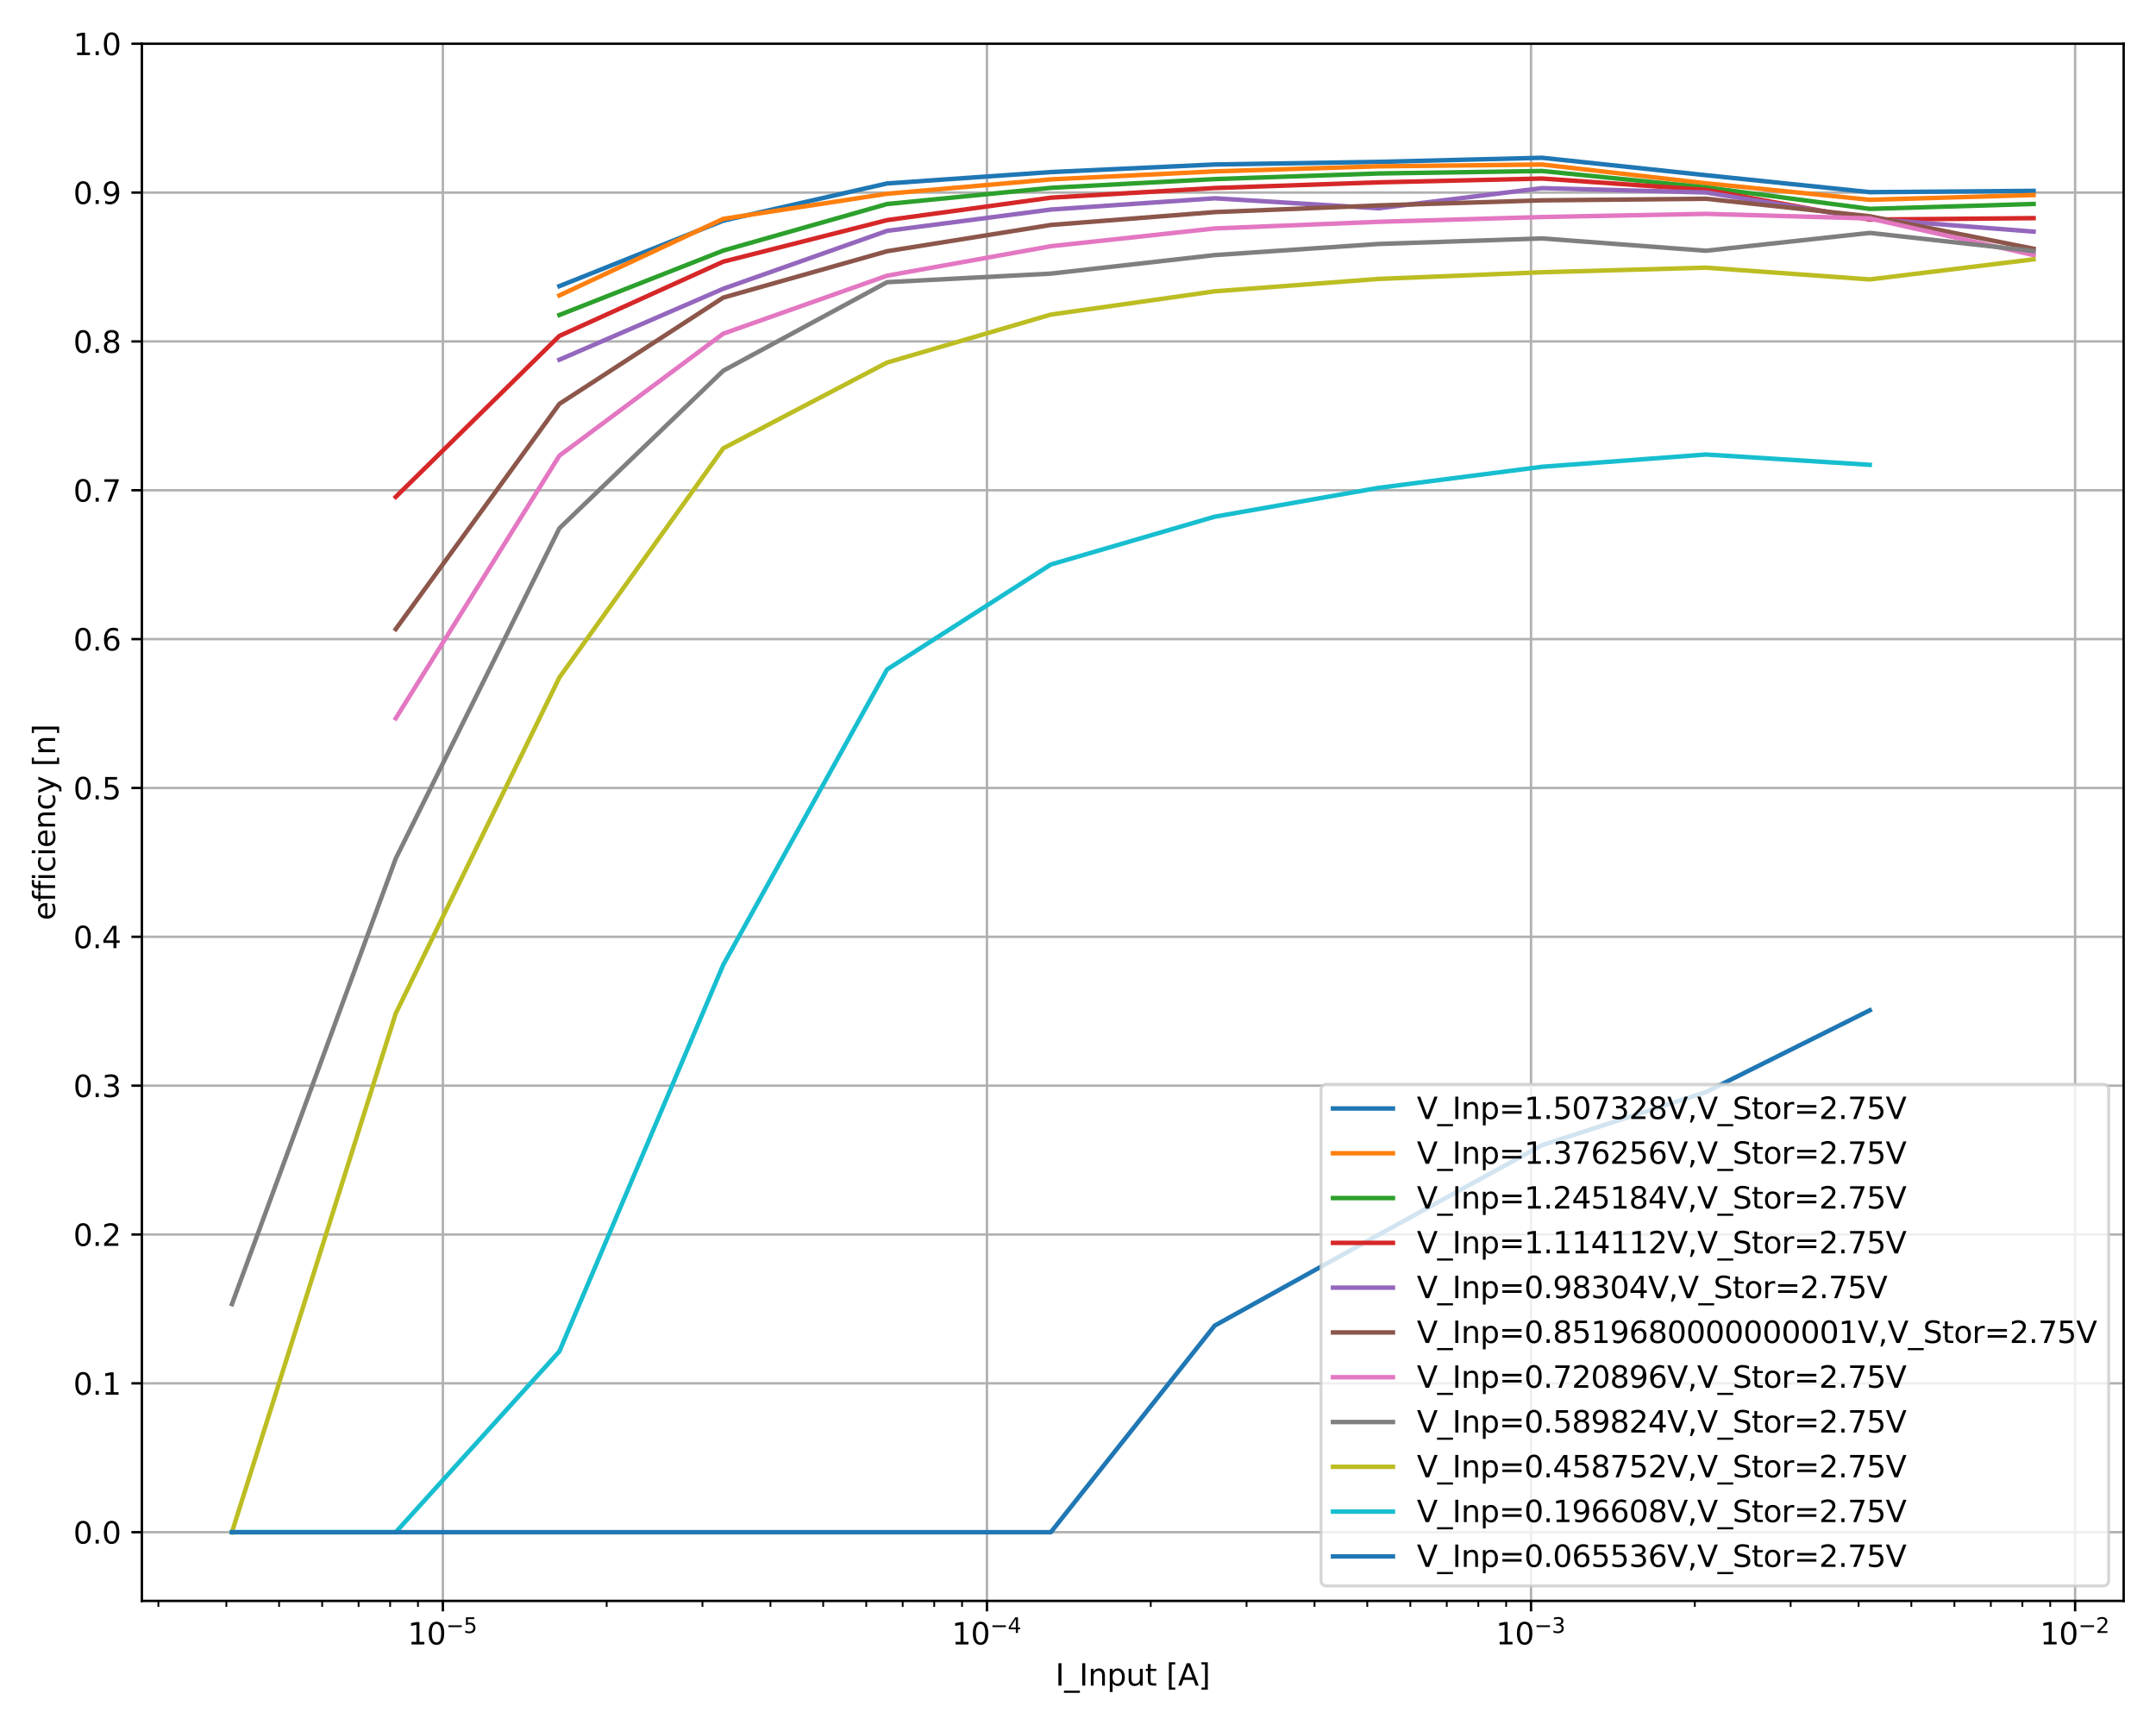 <?xml version="1.0" encoding="utf-8" standalone="no"?>
<!DOCTYPE svg PUBLIC "-//W3C//DTD SVG 1.1//EN"
  "http://www.w3.org/Graphics/SVG/1.1/DTD/svg11.dtd">
<svg xmlns:xlink="http://www.w3.org/1999/xlink" width="720pt" height="576pt" viewBox="0 0 720 576" xmlns="http://www.w3.org/2000/svg" version="1.1">
 <defs>
  <style type="text/css">*{stroke-linejoin: round; stroke-linecap: butt}</style>
 </defs>
 <g id="figure_1">
  <g id="patch_1">
   <path d="M 0 576
L 720 576
L 720 0
L 0 0
z
" style="fill: #ffffff"/>
  </g>
  <g id="axes_1">
   <g id="patch_2">
    <path d="M 47.381 534.566
L 709.2 534.566
L 709.2 14.599
L 47.381 14.599
z
" style="fill: #ffffff"/>
   </g>
   <g id="matplotlib.axis_1">
    <g id="xtick_1">
     <g id="line2d_1">
      <path d="M 147.898 534.566
L 147.898 14.599
" clip-path="url(#p28297b8f36)" style="fill: none; stroke: #b0b0b0; stroke-width: 0.8; stroke-linecap: square"/>
     </g>
     <g id="line2d_2">
      <defs>
       <path id="md7789e376e" d="M 0 0
L 0 3.5
" style="stroke: #000000; stroke-width: 0.8"/>
      </defs>
      <g>
       <use xlink:href="#md7789e376e" x="147.898" y="534.566" style="stroke: #000000; stroke-width: 0.8"/>
      </g>
     </g>
     <g id="text_1">
      <!-- $\mathdefault{10^{-5}}$ -->
      <g transform="translate(136.148 549.164) scale(0.1 -0.1)">
       <defs>
        <path id="DejaVuSans-31" d="M 794 531
L 1825 531
L 1825 4091
L 703 3866
L 703 4441
L 1819 4666
L 2450 4666
L 2450 531
L 3481 531
L 3481 0
L 794 0
L 794 531
z
" transform="scale(0.016)"/>
        <path id="DejaVuSans-30" d="M 2034 4250
Q 1547 4250 1301 3770
Q 1056 3291 1056 2328
Q 1056 1369 1301 889
Q 1547 409 2034 409
Q 2525 409 2770 889
Q 3016 1369 3016 2328
Q 3016 3291 2770 3770
Q 2525 4250 2034 4250
z
M 2034 4750
Q 2819 4750 3233 4129
Q 3647 3509 3647 2328
Q 3647 1150 3233 529
Q 2819 -91 2034 -91
Q 1250 -91 836 529
Q 422 1150 422 2328
Q 422 3509 836 4129
Q 1250 4750 2034 4750
z
" transform="scale(0.016)"/>
        <path id="DejaVuSans-2212" d="M 678 2272
L 4684 2272
L 4684 1741
L 678 1741
L 678 2272
z
" transform="scale(0.016)"/>
        <path id="DejaVuSans-35" d="M 691 4666
L 3169 4666
L 3169 4134
L 1269 4134
L 1269 2991
Q 1406 3038 1543 3061
Q 1681 3084 1819 3084
Q 2600 3084 3056 2656
Q 3513 2228 3513 1497
Q 3513 744 3044 326
Q 2575 -91 1722 -91
Q 1428 -91 1123 -41
Q 819 9 494 109
L 494 744
Q 775 591 1075 516
Q 1375 441 1709 441
Q 2250 441 2565 725
Q 2881 1009 2881 1497
Q 2881 1984 2565 2268
Q 2250 2553 1709 2553
Q 1456 2553 1204 2497
Q 953 2441 691 2322
L 691 4666
z
" transform="scale(0.016)"/>
       </defs>
       <use xlink:href="#DejaVuSans-31" transform="translate(0 0.684)"/>
       <use xlink:href="#DejaVuSans-30" transform="translate(63.623 0.684)"/>
       <use xlink:href="#DejaVuSans-2212" transform="translate(128.203 38.966) scale(0.7)"/>
       <use xlink:href="#DejaVuSans-35" transform="translate(186.855 38.966) scale(0.7)"/>
      </g>
     </g>
    </g>
    <g id="xtick_2">
     <g id="line2d_3">
      <path d="M 329.595 534.566
L 329.595 14.599
" clip-path="url(#p28297b8f36)" style="fill: none; stroke: #b0b0b0; stroke-width: 0.8; stroke-linecap: square"/>
     </g>
     <g id="line2d_4">
      <g>
       <use xlink:href="#md7789e376e" x="329.595" y="534.566" style="stroke: #000000; stroke-width: 0.8"/>
      </g>
     </g>
     <g id="text_2">
      <!-- $\mathdefault{10^{-4}}$ -->
      <g transform="translate(317.845 549.164) scale(0.1 -0.1)">
       <defs>
        <path id="DejaVuSans-34" d="M 2419 4116
L 825 1625
L 2419 1625
L 2419 4116
z
M 2253 4666
L 3047 4666
L 3047 1625
L 3713 1625
L 3713 1100
L 3047 1100
L 3047 0
L 2419 0
L 2419 1100
L 313 1100
L 313 1709
L 2253 4666
z
" transform="scale(0.016)"/>
       </defs>
       <use xlink:href="#DejaVuSans-31" transform="translate(0 0.684)"/>
       <use xlink:href="#DejaVuSans-30" transform="translate(63.623 0.684)"/>
       <use xlink:href="#DejaVuSans-2212" transform="translate(128.203 38.966) scale(0.7)"/>
       <use xlink:href="#DejaVuSans-34" transform="translate(186.855 38.966) scale(0.7)"/>
      </g>
     </g>
    </g>
    <g id="xtick_3">
     <g id="line2d_5">
      <path d="M 511.292 534.566
L 511.292 14.599
" clip-path="url(#p28297b8f36)" style="fill: none; stroke: #b0b0b0; stroke-width: 0.8; stroke-linecap: square"/>
     </g>
     <g id="line2d_6">
      <g>
       <use xlink:href="#md7789e376e" x="511.292" y="534.566" style="stroke: #000000; stroke-width: 0.8"/>
      </g>
     </g>
     <g id="text_3">
      <!-- $\mathdefault{10^{-3}}$ -->
      <g transform="translate(499.542 549.164) scale(0.1 -0.1)">
       <defs>
        <path id="DejaVuSans-33" d="M 2597 2516
Q 3050 2419 3304 2112
Q 3559 1806 3559 1356
Q 3559 666 3084 287
Q 2609 -91 1734 -91
Q 1441 -91 1130 -33
Q 819 25 488 141
L 488 750
Q 750 597 1062 519
Q 1375 441 1716 441
Q 2309 441 2620 675
Q 2931 909 2931 1356
Q 2931 1769 2642 2001
Q 2353 2234 1838 2234
L 1294 2234
L 1294 2753
L 1863 2753
Q 2328 2753 2575 2939
Q 2822 3125 2822 3475
Q 2822 3834 2567 4026
Q 2313 4219 1838 4219
Q 1578 4219 1281 4162
Q 984 4106 628 3988
L 628 4550
Q 988 4650 1302 4700
Q 1616 4750 1894 4750
Q 2613 4750 3031 4423
Q 3450 4097 3450 3541
Q 3450 3153 3228 2886
Q 3006 2619 2597 2516
z
" transform="scale(0.016)"/>
       </defs>
       <use xlink:href="#DejaVuSans-31" transform="translate(0 0.766)"/>
       <use xlink:href="#DejaVuSans-30" transform="translate(63.623 0.766)"/>
       <use xlink:href="#DejaVuSans-2212" transform="translate(128.203 39.047) scale(0.7)"/>
       <use xlink:href="#DejaVuSans-33" transform="translate(186.855 39.047) scale(0.7)"/>
      </g>
     </g>
    </g>
    <g id="xtick_4">
     <g id="line2d_7">
      <path d="M 692.989 534.566
L 692.989 14.599
" clip-path="url(#p28297b8f36)" style="fill: none; stroke: #b0b0b0; stroke-width: 0.8; stroke-linecap: square"/>
     </g>
     <g id="line2d_8">
      <g>
       <use xlink:href="#md7789e376e" x="692.989" y="534.566" style="stroke: #000000; stroke-width: 0.8"/>
      </g>
     </g>
     <g id="text_4">
      <!-- $\mathdefault{10^{-2}}$ -->
      <g transform="translate(681.239 549.164) scale(0.1 -0.1)">
       <defs>
        <path id="DejaVuSans-32" d="M 1228 531
L 3431 531
L 3431 0
L 469 0
L 469 531
Q 828 903 1448 1529
Q 2069 2156 2228 2338
Q 2531 2678 2651 2914
Q 2772 3150 2772 3378
Q 2772 3750 2511 3984
Q 2250 4219 1831 4219
Q 1534 4219 1204 4116
Q 875 4013 500 3803
L 500 4441
Q 881 4594 1212 4672
Q 1544 4750 1819 4750
Q 2544 4750 2975 4387
Q 3406 4025 3406 3419
Q 3406 3131 3298 2873
Q 3191 2616 2906 2266
Q 2828 2175 2409 1742
Q 1991 1309 1228 531
z
" transform="scale(0.016)"/>
       </defs>
       <use xlink:href="#DejaVuSans-31" transform="translate(0 0.766)"/>
       <use xlink:href="#DejaVuSans-30" transform="translate(63.623 0.766)"/>
       <use xlink:href="#DejaVuSans-2212" transform="translate(128.203 39.047) scale(0.7)"/>
       <use xlink:href="#DejaVuSans-32" transform="translate(186.855 39.047) scale(0.7)"/>
      </g>
     </g>
    </g>
    <g id="xtick_5">
     <g id="line2d_9">
      <defs>
       <path id="m61c36b2748" d="M 0 0
L 0 2
" style="stroke: #000000; stroke-width: 0.6"/>
      </defs>
      <g>
       <use xlink:href="#m61c36b2748" x="52.893" y="534.566" style="stroke: #000000; stroke-width: 0.6"/>
      </g>
     </g>
    </g>
    <g id="xtick_6">
     <g id="line2d_10">
      <g>
       <use xlink:href="#m61c36b2748" x="75.594" y="534.566" style="stroke: #000000; stroke-width: 0.6"/>
      </g>
     </g>
    </g>
    <g id="xtick_7">
     <g id="line2d_11">
      <g>
       <use xlink:href="#m61c36b2748" x="93.202" y="534.566" style="stroke: #000000; stroke-width: 0.6"/>
      </g>
     </g>
    </g>
    <g id="xtick_8">
     <g id="line2d_12">
      <g>
       <use xlink:href="#m61c36b2748" x="107.589" y="534.566" style="stroke: #000000; stroke-width: 0.6"/>
      </g>
     </g>
    </g>
    <g id="xtick_9">
     <g id="line2d_13">
      <g>
       <use xlink:href="#m61c36b2748" x="119.753" y="534.566" style="stroke: #000000; stroke-width: 0.6"/>
      </g>
     </g>
    </g>
    <g id="xtick_10">
     <g id="line2d_14">
      <g>
       <use xlink:href="#m61c36b2748" x="130.29" y="534.566" style="stroke: #000000; stroke-width: 0.6"/>
      </g>
     </g>
    </g>
    <g id="xtick_11">
     <g id="line2d_15">
      <g>
       <use xlink:href="#m61c36b2748" x="139.584" y="534.566" style="stroke: #000000; stroke-width: 0.6"/>
      </g>
     </g>
    </g>
    <g id="xtick_12">
     <g id="line2d_16">
      <g>
       <use xlink:href="#m61c36b2748" x="202.595" y="534.566" style="stroke: #000000; stroke-width: 0.6"/>
      </g>
     </g>
    </g>
    <g id="xtick_13">
     <g id="line2d_17">
      <g>
       <use xlink:href="#m61c36b2748" x="234.59" y="534.566" style="stroke: #000000; stroke-width: 0.6"/>
      </g>
     </g>
    </g>
    <g id="xtick_14">
     <g id="line2d_18">
      <g>
       <use xlink:href="#m61c36b2748" x="257.291" y="534.566" style="stroke: #000000; stroke-width: 0.6"/>
      </g>
     </g>
    </g>
    <g id="xtick_15">
     <g id="line2d_19">
      <g>
       <use xlink:href="#m61c36b2748" x="274.899" y="534.566" style="stroke: #000000; stroke-width: 0.6"/>
      </g>
     </g>
    </g>
    <g id="xtick_16">
     <g id="line2d_20">
      <g>
       <use xlink:href="#m61c36b2748" x="289.286" y="534.566" style="stroke: #000000; stroke-width: 0.6"/>
      </g>
     </g>
    </g>
    <g id="xtick_17">
     <g id="line2d_21">
      <g>
       <use xlink:href="#m61c36b2748" x="301.45" y="534.566" style="stroke: #000000; stroke-width: 0.6"/>
      </g>
     </g>
    </g>
    <g id="xtick_18">
     <g id="line2d_22">
      <g>
       <use xlink:href="#m61c36b2748" x="311.987" y="534.566" style="stroke: #000000; stroke-width: 0.6"/>
      </g>
     </g>
    </g>
    <g id="xtick_19">
     <g id="line2d_23">
      <g>
       <use xlink:href="#m61c36b2748" x="321.281" y="534.566" style="stroke: #000000; stroke-width: 0.6"/>
      </g>
     </g>
    </g>
    <g id="xtick_20">
     <g id="line2d_24">
      <g>
       <use xlink:href="#m61c36b2748" x="384.292" y="534.566" style="stroke: #000000; stroke-width: 0.6"/>
      </g>
     </g>
    </g>
    <g id="xtick_21">
     <g id="line2d_25">
      <g>
       <use xlink:href="#m61c36b2748" x="416.287" y="534.566" style="stroke: #000000; stroke-width: 0.6"/>
      </g>
     </g>
    </g>
    <g id="xtick_22">
     <g id="line2d_26">
      <g>
       <use xlink:href="#m61c36b2748" x="438.988" y="534.566" style="stroke: #000000; stroke-width: 0.6"/>
      </g>
     </g>
    </g>
    <g id="xtick_23">
     <g id="line2d_27">
      <g>
       <use xlink:href="#m61c36b2748" x="456.596" y="534.566" style="stroke: #000000; stroke-width: 0.6"/>
      </g>
     </g>
    </g>
    <g id="xtick_24">
     <g id="line2d_28">
      <g>
       <use xlink:href="#m61c36b2748" x="470.983" y="534.566" style="stroke: #000000; stroke-width: 0.6"/>
      </g>
     </g>
    </g>
    <g id="xtick_25">
     <g id="line2d_29">
      <g>
       <use xlink:href="#m61c36b2748" x="483.147" y="534.566" style="stroke: #000000; stroke-width: 0.6"/>
      </g>
     </g>
    </g>
    <g id="xtick_26">
     <g id="line2d_30">
      <g>
       <use xlink:href="#m61c36b2748" x="493.684" y="534.566" style="stroke: #000000; stroke-width: 0.6"/>
      </g>
     </g>
    </g>
    <g id="xtick_27">
     <g id="line2d_31">
      <g>
       <use xlink:href="#m61c36b2748" x="502.978" y="534.566" style="stroke: #000000; stroke-width: 0.6"/>
      </g>
     </g>
    </g>
    <g id="xtick_28">
     <g id="line2d_32">
      <g>
       <use xlink:href="#m61c36b2748" x="565.989" y="534.566" style="stroke: #000000; stroke-width: 0.6"/>
      </g>
     </g>
    </g>
    <g id="xtick_29">
     <g id="line2d_33">
      <g>
       <use xlink:href="#m61c36b2748" x="597.984" y="534.566" style="stroke: #000000; stroke-width: 0.6"/>
      </g>
     </g>
    </g>
    <g id="xtick_30">
     <g id="line2d_34">
      <g>
       <use xlink:href="#m61c36b2748" x="620.685" y="534.566" style="stroke: #000000; stroke-width: 0.6"/>
      </g>
     </g>
    </g>
    <g id="xtick_31">
     <g id="line2d_35">
      <g>
       <use xlink:href="#m61c36b2748" x="638.293" y="534.566" style="stroke: #000000; stroke-width: 0.6"/>
      </g>
     </g>
    </g>
    <g id="xtick_32">
     <g id="line2d_36">
      <g>
       <use xlink:href="#m61c36b2748" x="652.68" y="534.566" style="stroke: #000000; stroke-width: 0.6"/>
      </g>
     </g>
    </g>
    <g id="xtick_33">
     <g id="line2d_37">
      <g>
       <use xlink:href="#m61c36b2748" x="664.844" y="534.566" style="stroke: #000000; stroke-width: 0.6"/>
      </g>
     </g>
    </g>
    <g id="xtick_34">
     <g id="line2d_38">
      <g>
       <use xlink:href="#m61c36b2748" x="675.381" y="534.566" style="stroke: #000000; stroke-width: 0.6"/>
      </g>
     </g>
    </g>
    <g id="xtick_35">
     <g id="line2d_39">
      <g>
       <use xlink:href="#m61c36b2748" x="684.675" y="534.566" style="stroke: #000000; stroke-width: 0.6"/>
      </g>
     </g>
    </g>
    <g id="text_5">
     <!-- I_Input [A] -->
     <g transform="translate(352.458 562.842) scale(0.1 -0.1)">
      <defs>
       <path id="DejaVuSans-49" d="M 628 4666
L 1259 4666
L 1259 0
L 628 0
L 628 4666
z
" transform="scale(0.016)"/>
       <path id="DejaVuSans-5f" d="M 3263 -1063
L 3263 -1509
L -63 -1509
L -63 -1063
L 3263 -1063
z
" transform="scale(0.016)"/>
       <path id="DejaVuSans-6e" d="M 3513 2113
L 3513 0
L 2938 0
L 2938 2094
Q 2938 2591 2744 2837
Q 2550 3084 2163 3084
Q 1697 3084 1428 2787
Q 1159 2491 1159 1978
L 1159 0
L 581 0
L 581 3500
L 1159 3500
L 1159 2956
Q 1366 3272 1645 3428
Q 1925 3584 2291 3584
Q 2894 3584 3203 3211
Q 3513 2838 3513 2113
z
" transform="scale(0.016)"/>
       <path id="DejaVuSans-70" d="M 1159 525
L 1159 -1331
L 581 -1331
L 581 3500
L 1159 3500
L 1159 2969
Q 1341 3281 1617 3432
Q 1894 3584 2278 3584
Q 2916 3584 3314 3078
Q 3713 2572 3713 1747
Q 3713 922 3314 415
Q 2916 -91 2278 -91
Q 1894 -91 1617 61
Q 1341 213 1159 525
z
M 3116 1747
Q 3116 2381 2855 2742
Q 2594 3103 2138 3103
Q 1681 3103 1420 2742
Q 1159 2381 1159 1747
Q 1159 1113 1420 752
Q 1681 391 2138 391
Q 2594 391 2855 752
Q 3116 1113 3116 1747
z
" transform="scale(0.016)"/>
       <path id="DejaVuSans-75" d="M 544 1381
L 544 3500
L 1119 3500
L 1119 1403
Q 1119 906 1312 657
Q 1506 409 1894 409
Q 2359 409 2629 706
Q 2900 1003 2900 1516
L 2900 3500
L 3475 3500
L 3475 0
L 2900 0
L 2900 538
Q 2691 219 2414 64
Q 2138 -91 1772 -91
Q 1169 -91 856 284
Q 544 659 544 1381
z
M 1991 3584
L 1991 3584
z
" transform="scale(0.016)"/>
       <path id="DejaVuSans-74" d="M 1172 4494
L 1172 3500
L 2356 3500
L 2356 3053
L 1172 3053
L 1172 1153
Q 1172 725 1289 603
Q 1406 481 1766 481
L 2356 481
L 2356 0
L 1766 0
Q 1100 0 847 248
Q 594 497 594 1153
L 594 3053
L 172 3053
L 172 3500
L 594 3500
L 594 4494
L 1172 4494
z
" transform="scale(0.016)"/>
       <path id="DejaVuSans-20" transform="scale(0.016)"/>
       <path id="DejaVuSans-5b" d="M 550 4863
L 1875 4863
L 1875 4416
L 1125 4416
L 1125 -397
L 1875 -397
L 1875 -844
L 550 -844
L 550 4863
z
" transform="scale(0.016)"/>
       <path id="DejaVuSans-41" d="M 2188 4044
L 1331 1722
L 3047 1722
L 2188 4044
z
M 1831 4666
L 2547 4666
L 4325 0
L 3669 0
L 3244 1197
L 1141 1197
L 716 0
L 50 0
L 1831 4666
z
" transform="scale(0.016)"/>
       <path id="DejaVuSans-5d" d="M 1947 4863
L 1947 -844
L 622 -844
L 622 -397
L 1369 -397
L 1369 4416
L 622 4416
L 622 4863
L 1947 4863
z
" transform="scale(0.016)"/>
      </defs>
      <use xlink:href="#DejaVuSans-49"/>
      <use xlink:href="#DejaVuSans-5f" x="29.492"/>
      <use xlink:href="#DejaVuSans-49" x="79.492"/>
      <use xlink:href="#DejaVuSans-6e" x="108.984"/>
      <use xlink:href="#DejaVuSans-70" x="172.363"/>
      <use xlink:href="#DejaVuSans-75" x="235.84"/>
      <use xlink:href="#DejaVuSans-74" x="299.219"/>
      <use xlink:href="#DejaVuSans-20" x="338.428"/>
      <use xlink:href="#DejaVuSans-5b" x="370.215"/>
      <use xlink:href="#DejaVuSans-41" x="409.229"/>
      <use xlink:href="#DejaVuSans-5d" x="477.637"/>
     </g>
    </g>
   </g>
   <g id="matplotlib.axis_2">
    <g id="ytick_1">
     <g id="line2d_40">
      <path d="M 47.381 511.619
L 709.2 511.619
" clip-path="url(#p28297b8f36)" style="fill: none; stroke: #b0b0b0; stroke-width: 0.8; stroke-linecap: square"/>
     </g>
     <g id="line2d_41">
      <defs>
       <path id="ma704cc676d" d="M 0 0
L -3.5 0
" style="stroke: #000000; stroke-width: 0.8"/>
      </defs>
      <g>
       <use xlink:href="#ma704cc676d" x="47.381" y="511.619" style="stroke: #000000; stroke-width: 0.8"/>
      </g>
     </g>
     <g id="text_6">
      <!-- 0.0 -->
      <g transform="translate(24.478 515.418) scale(0.1 -0.1)">
       <defs>
        <path id="DejaVuSans-2e" d="M 684 794
L 1344 794
L 1344 0
L 684 0
L 684 794
z
" transform="scale(0.016)"/>
       </defs>
       <use xlink:href="#DejaVuSans-30"/>
       <use xlink:href="#DejaVuSans-2e" x="63.623"/>
       <use xlink:href="#DejaVuSans-30" x="95.41"/>
      </g>
     </g>
    </g>
    <g id="ytick_2">
     <g id="line2d_42">
      <path d="M 47.381 461.917
L 709.2 461.917
" clip-path="url(#p28297b8f36)" style="fill: none; stroke: #b0b0b0; stroke-width: 0.8; stroke-linecap: square"/>
     </g>
     <g id="line2d_43">
      <g>
       <use xlink:href="#ma704cc676d" x="47.381" y="461.917" style="stroke: #000000; stroke-width: 0.8"/>
      </g>
     </g>
     <g id="text_7">
      <!-- 0.1 -->
      <g transform="translate(24.478 465.716) scale(0.1 -0.1)">
       <use xlink:href="#DejaVuSans-30"/>
       <use xlink:href="#DejaVuSans-2e" x="63.623"/>
       <use xlink:href="#DejaVuSans-31" x="95.41"/>
      </g>
     </g>
    </g>
    <g id="ytick_3">
     <g id="line2d_44">
      <path d="M 47.381 412.215
L 709.2 412.215
" clip-path="url(#p28297b8f36)" style="fill: none; stroke: #b0b0b0; stroke-width: 0.8; stroke-linecap: square"/>
     </g>
     <g id="line2d_45">
      <g>
       <use xlink:href="#ma704cc676d" x="47.381" y="412.215" style="stroke: #000000; stroke-width: 0.8"/>
      </g>
     </g>
     <g id="text_8">
      <!-- 0.2 -->
      <g transform="translate(24.478 416.014) scale(0.1 -0.1)">
       <use xlink:href="#DejaVuSans-30"/>
       <use xlink:href="#DejaVuSans-2e" x="63.623"/>
       <use xlink:href="#DejaVuSans-32" x="95.41"/>
      </g>
     </g>
    </g>
    <g id="ytick_4">
     <g id="line2d_46">
      <path d="M 47.381 362.513
L 709.2 362.513
" clip-path="url(#p28297b8f36)" style="fill: none; stroke: #b0b0b0; stroke-width: 0.8; stroke-linecap: square"/>
     </g>
     <g id="line2d_47">
      <g>
       <use xlink:href="#ma704cc676d" x="47.381" y="362.513" style="stroke: #000000; stroke-width: 0.8"/>
      </g>
     </g>
     <g id="text_9">
      <!-- 0.3 -->
      <g transform="translate(24.478 366.312) scale(0.1 -0.1)">
       <use xlink:href="#DejaVuSans-30"/>
       <use xlink:href="#DejaVuSans-2e" x="63.623"/>
       <use xlink:href="#DejaVuSans-33" x="95.41"/>
      </g>
     </g>
    </g>
    <g id="ytick_5">
     <g id="line2d_48">
      <path d="M 47.381 312.811
L 709.2 312.811
" clip-path="url(#p28297b8f36)" style="fill: none; stroke: #b0b0b0; stroke-width: 0.8; stroke-linecap: square"/>
     </g>
     <g id="line2d_49">
      <g>
       <use xlink:href="#ma704cc676d" x="47.381" y="312.811" style="stroke: #000000; stroke-width: 0.8"/>
      </g>
     </g>
     <g id="text_10">
      <!-- 0.4 -->
      <g transform="translate(24.478 316.61) scale(0.1 -0.1)">
       <use xlink:href="#DejaVuSans-30"/>
       <use xlink:href="#DejaVuSans-2e" x="63.623"/>
       <use xlink:href="#DejaVuSans-34" x="95.41"/>
      </g>
     </g>
    </g>
    <g id="ytick_6">
     <g id="line2d_50">
      <path d="M 47.381 263.109
L 709.2 263.109
" clip-path="url(#p28297b8f36)" style="fill: none; stroke: #b0b0b0; stroke-width: 0.8; stroke-linecap: square"/>
     </g>
     <g id="line2d_51">
      <g>
       <use xlink:href="#ma704cc676d" x="47.381" y="263.109" style="stroke: #000000; stroke-width: 0.8"/>
      </g>
     </g>
     <g id="text_11">
      <!-- 0.5 -->
      <g transform="translate(24.478 266.908) scale(0.1 -0.1)">
       <use xlink:href="#DejaVuSans-30"/>
       <use xlink:href="#DejaVuSans-2e" x="63.623"/>
       <use xlink:href="#DejaVuSans-35" x="95.41"/>
      </g>
     </g>
    </g>
    <g id="ytick_7">
     <g id="line2d_52">
      <path d="M 47.381 213.407
L 709.2 213.407
" clip-path="url(#p28297b8f36)" style="fill: none; stroke: #b0b0b0; stroke-width: 0.8; stroke-linecap: square"/>
     </g>
     <g id="line2d_53">
      <g>
       <use xlink:href="#ma704cc676d" x="47.381" y="213.407" style="stroke: #000000; stroke-width: 0.8"/>
      </g>
     </g>
     <g id="text_12">
      <!-- 0.6 -->
      <g transform="translate(24.478 217.206) scale(0.1 -0.1)">
       <defs>
        <path id="DejaVuSans-36" d="M 2113 2584
Q 1688 2584 1439 2293
Q 1191 2003 1191 1497
Q 1191 994 1439 701
Q 1688 409 2113 409
Q 2538 409 2786 701
Q 3034 994 3034 1497
Q 3034 2003 2786 2293
Q 2538 2584 2113 2584
z
M 3366 4563
L 3366 3988
Q 3128 4100 2886 4159
Q 2644 4219 2406 4219
Q 1781 4219 1451 3797
Q 1122 3375 1075 2522
Q 1259 2794 1537 2939
Q 1816 3084 2150 3084
Q 2853 3084 3261 2657
Q 3669 2231 3669 1497
Q 3669 778 3244 343
Q 2819 -91 2113 -91
Q 1303 -91 875 529
Q 447 1150 447 2328
Q 447 3434 972 4092
Q 1497 4750 2381 4750
Q 2619 4750 2861 4703
Q 3103 4656 3366 4563
z
" transform="scale(0.016)"/>
       </defs>
       <use xlink:href="#DejaVuSans-30"/>
       <use xlink:href="#DejaVuSans-2e" x="63.623"/>
       <use xlink:href="#DejaVuSans-36" x="95.41"/>
      </g>
     </g>
    </g>
    <g id="ytick_8">
     <g id="line2d_54">
      <path d="M 47.381 163.705
L 709.2 163.705
" clip-path="url(#p28297b8f36)" style="fill: none; stroke: #b0b0b0; stroke-width: 0.8; stroke-linecap: square"/>
     </g>
     <g id="line2d_55">
      <g>
       <use xlink:href="#ma704cc676d" x="47.381" y="163.705" style="stroke: #000000; stroke-width: 0.8"/>
      </g>
     </g>
     <g id="text_13">
      <!-- 0.7 -->
      <g transform="translate(24.478 167.504) scale(0.1 -0.1)">
       <defs>
        <path id="DejaVuSans-37" d="M 525 4666
L 3525 4666
L 3525 4397
L 1831 0
L 1172 0
L 2766 4134
L 525 4134
L 525 4666
z
" transform="scale(0.016)"/>
       </defs>
       <use xlink:href="#DejaVuSans-30"/>
       <use xlink:href="#DejaVuSans-2e" x="63.623"/>
       <use xlink:href="#DejaVuSans-37" x="95.41"/>
      </g>
     </g>
    </g>
    <g id="ytick_9">
     <g id="line2d_56">
      <path d="M 47.381 114.003
L 709.2 114.003
" clip-path="url(#p28297b8f36)" style="fill: none; stroke: #b0b0b0; stroke-width: 0.8; stroke-linecap: square"/>
     </g>
     <g id="line2d_57">
      <g>
       <use xlink:href="#ma704cc676d" x="47.381" y="114.003" style="stroke: #000000; stroke-width: 0.8"/>
      </g>
     </g>
     <g id="text_14">
      <!-- 0.8 -->
      <g transform="translate(24.478 117.802) scale(0.1 -0.1)">
       <defs>
        <path id="DejaVuSans-38" d="M 2034 2216
Q 1584 2216 1326 1975
Q 1069 1734 1069 1313
Q 1069 891 1326 650
Q 1584 409 2034 409
Q 2484 409 2743 651
Q 3003 894 3003 1313
Q 3003 1734 2745 1975
Q 2488 2216 2034 2216
z
M 1403 2484
Q 997 2584 770 2862
Q 544 3141 544 3541
Q 544 4100 942 4425
Q 1341 4750 2034 4750
Q 2731 4750 3128 4425
Q 3525 4100 3525 3541
Q 3525 3141 3298 2862
Q 3072 2584 2669 2484
Q 3125 2378 3379 2068
Q 3634 1759 3634 1313
Q 3634 634 3220 271
Q 2806 -91 2034 -91
Q 1263 -91 848 271
Q 434 634 434 1313
Q 434 1759 690 2068
Q 947 2378 1403 2484
z
M 1172 3481
Q 1172 3119 1398 2916
Q 1625 2713 2034 2713
Q 2441 2713 2670 2916
Q 2900 3119 2900 3481
Q 2900 3844 2670 4047
Q 2441 4250 2034 4250
Q 1625 4250 1398 4047
Q 1172 3844 1172 3481
z
" transform="scale(0.016)"/>
       </defs>
       <use xlink:href="#DejaVuSans-30"/>
       <use xlink:href="#DejaVuSans-2e" x="63.623"/>
       <use xlink:href="#DejaVuSans-38" x="95.41"/>
      </g>
     </g>
    </g>
    <g id="ytick_10">
     <g id="line2d_58">
      <path d="M 47.381 64.301
L 709.2 64.301
" clip-path="url(#p28297b8f36)" style="fill: none; stroke: #b0b0b0; stroke-width: 0.8; stroke-linecap: square"/>
     </g>
     <g id="line2d_59">
      <g>
       <use xlink:href="#ma704cc676d" x="47.381" y="64.301" style="stroke: #000000; stroke-width: 0.8"/>
      </g>
     </g>
     <g id="text_15">
      <!-- 0.9 -->
      <g transform="translate(24.478 68.1) scale(0.1 -0.1)">
       <defs>
        <path id="DejaVuSans-39" d="M 703 97
L 703 672
Q 941 559 1184 500
Q 1428 441 1663 441
Q 2288 441 2617 861
Q 2947 1281 2994 2138
Q 2813 1869 2534 1725
Q 2256 1581 1919 1581
Q 1219 1581 811 2004
Q 403 2428 403 3163
Q 403 3881 828 4315
Q 1253 4750 1959 4750
Q 2769 4750 3195 4129
Q 3622 3509 3622 2328
Q 3622 1225 3098 567
Q 2575 -91 1691 -91
Q 1453 -91 1209 -44
Q 966 3 703 97
z
M 1959 2075
Q 2384 2075 2632 2365
Q 2881 2656 2881 3163
Q 2881 3666 2632 3958
Q 2384 4250 1959 4250
Q 1534 4250 1286 3958
Q 1038 3666 1038 3163
Q 1038 2656 1286 2365
Q 1534 2075 1959 2075
z
" transform="scale(0.016)"/>
       </defs>
       <use xlink:href="#DejaVuSans-30"/>
       <use xlink:href="#DejaVuSans-2e" x="63.623"/>
       <use xlink:href="#DejaVuSans-39" x="95.41"/>
      </g>
     </g>
    </g>
    <g id="ytick_11">
     <g id="line2d_60">
      <path d="M 47.381 14.599
L 709.2 14.599
" clip-path="url(#p28297b8f36)" style="fill: none; stroke: #b0b0b0; stroke-width: 0.8; stroke-linecap: square"/>
     </g>
     <g id="line2d_61">
      <g>
       <use xlink:href="#ma704cc676d" x="47.381" y="14.599" style="stroke: #000000; stroke-width: 0.8"/>
      </g>
     </g>
     <g id="text_16">
      <!-- 1.0 -->
      <g transform="translate(24.478 18.398) scale(0.1 -0.1)">
       <use xlink:href="#DejaVuSans-31"/>
       <use xlink:href="#DejaVuSans-2e" x="63.623"/>
       <use xlink:href="#DejaVuSans-30" x="95.41"/>
      </g>
     </g>
    </g>
    <g id="text_17">
     <!-- efficiency [n] -->
     <g transform="translate(18.398 307.32) rotate(-90) scale(0.1 -0.1)">
      <defs>
       <path id="DejaVuSans-65" d="M 3597 1894
L 3597 1613
L 953 1613
Q 991 1019 1311 708
Q 1631 397 2203 397
Q 2534 397 2845 478
Q 3156 559 3463 722
L 3463 178
Q 3153 47 2828 -22
Q 2503 -91 2169 -91
Q 1331 -91 842 396
Q 353 884 353 1716
Q 353 2575 817 3079
Q 1281 3584 2069 3584
Q 2775 3584 3186 3129
Q 3597 2675 3597 1894
z
M 3022 2063
Q 3016 2534 2758 2815
Q 2500 3097 2075 3097
Q 1594 3097 1305 2825
Q 1016 2553 972 2059
L 3022 2063
z
" transform="scale(0.016)"/>
       <path id="DejaVuSans-66" d="M 2375 4863
L 2375 4384
L 1825 4384
Q 1516 4384 1395 4259
Q 1275 4134 1275 3809
L 1275 3500
L 2222 3500
L 2222 3053
L 1275 3053
L 1275 0
L 697 0
L 697 3053
L 147 3053
L 147 3500
L 697 3500
L 697 3744
Q 697 4328 969 4595
Q 1241 4863 1831 4863
L 2375 4863
z
" transform="scale(0.016)"/>
       <path id="DejaVuSans-69" d="M 603 3500
L 1178 3500
L 1178 0
L 603 0
L 603 3500
z
M 603 4863
L 1178 4863
L 1178 4134
L 603 4134
L 603 4863
z
" transform="scale(0.016)"/>
       <path id="DejaVuSans-63" d="M 3122 3366
L 3122 2828
Q 2878 2963 2633 3030
Q 2388 3097 2138 3097
Q 1578 3097 1268 2742
Q 959 2388 959 1747
Q 959 1106 1268 751
Q 1578 397 2138 397
Q 2388 397 2633 464
Q 2878 531 3122 666
L 3122 134
Q 2881 22 2623 -34
Q 2366 -91 2075 -91
Q 1284 -91 818 406
Q 353 903 353 1747
Q 353 2603 823 3093
Q 1294 3584 2113 3584
Q 2378 3584 2631 3529
Q 2884 3475 3122 3366
z
" transform="scale(0.016)"/>
       <path id="DejaVuSans-79" d="M 2059 -325
Q 1816 -950 1584 -1140
Q 1353 -1331 966 -1331
L 506 -1331
L 506 -850
L 844 -850
Q 1081 -850 1212 -737
Q 1344 -625 1503 -206
L 1606 56
L 191 3500
L 800 3500
L 1894 763
L 2988 3500
L 3597 3500
L 2059 -325
z
" transform="scale(0.016)"/>
      </defs>
      <use xlink:href="#DejaVuSans-65"/>
      <use xlink:href="#DejaVuSans-66" x="61.523"/>
      <use xlink:href="#DejaVuSans-66" x="96.729"/>
      <use xlink:href="#DejaVuSans-69" x="131.934"/>
      <use xlink:href="#DejaVuSans-63" x="159.717"/>
      <use xlink:href="#DejaVuSans-69" x="214.697"/>
      <use xlink:href="#DejaVuSans-65" x="242.48"/>
      <use xlink:href="#DejaVuSans-6e" x="304.004"/>
      <use xlink:href="#DejaVuSans-63" x="367.383"/>
      <use xlink:href="#DejaVuSans-79" x="422.363"/>
      <use xlink:href="#DejaVuSans-20" x="481.543"/>
      <use xlink:href="#DejaVuSans-5b" x="513.33"/>
      <use xlink:href="#DejaVuSans-6e" x="552.344"/>
      <use xlink:href="#DejaVuSans-5d" x="615.723"/>
     </g>
    </g>
   </g>
   <g id="line2d_62">
    <path d="M 186.811 95.541
L 241.531 73.673
L 296.241 61.254
L 350.935 57.456
L 405.641 54.926
L 460.34 54.051
L 514.964 52.685
L 569.697 58.5
L 624.416 64.166
L 679.116 63.734
" clip-path="url(#p28297b8f36)" style="fill: none; stroke: #1f77b4; stroke-width: 1.5; stroke-linecap: square"/>
   </g>
   <g id="line2d_63">
    <path d="M 186.802 98.644
L 241.532 73.076
L 296.24 64.693
L 350.936 59.894
L 405.641 57.226
L 460.34 55.535
L 514.971 54.938
L 569.701 61.204
L 624.415 66.715
L 679.117 65.126
" clip-path="url(#p28297b8f36)" style="fill: none; stroke: #ff7f0e; stroke-width: 1.5; stroke-linecap: square"/>
   </g>
   <g id="line2d_64">
    <path d="M 186.813 105.175
L 241.529 83.671
L 296.242 68.125
L 350.933 62.72
L 405.64 59.796
L 460.339 57.924
L 514.962 57.102
L 569.7 62.585
L 624.416 69.747
L 679.117 68.107
" clip-path="url(#p28297b8f36)" style="fill: none; stroke: #2ca02c; stroke-width: 1.5; stroke-linecap: square"/>
   </g>
   <g id="line2d_65">
    <path d="M 132.161 165.92
L 186.81 112.168
L 241.533 87.369
L 296.242 73.504
L 350.935 66.007
L 405.642 62.784
L 460.34 60.89
L 514.978 59.615
L 569.702 63.403
L 624.414 73.319
L 679.117 72.844
" clip-path="url(#p28297b8f36)" style="fill: none; stroke: #d62728; stroke-width: 1.5; stroke-linecap: square"/>
   </g>
   <g id="line2d_66">
    <path d="M 186.81 120.118
L 241.533 96.414
L 296.241 77.084
L 350.935 69.975
L 405.641 66.212
L 460.339 69.557
L 514.965 62.823
L 569.699 64.271
L 624.415 73.08
L 679.117 77.341
" clip-path="url(#p28297b8f36)" style="fill: none; stroke: #9467bd; stroke-width: 1.5; stroke-linecap: square"/>
   </g>
   <g id="line2d_67">
    <path d="M 132.161 210.062
L 186.818 134.86
L 241.534 99.368
L 296.243 83.887
L 350.937 75.112
L 405.641 70.824
L 460.339 68.593
L 514.971 66.899
L 569.704 66.363
L 624.415 72.221
L 679.116 83.051
" clip-path="url(#p28297b8f36)" style="fill: none; stroke: #8c564b; stroke-width: 1.5; stroke-linecap: square"/>
   </g>
   <g id="line2d_68">
    <path d="M 132.161 239.864
L 186.805 152.164
L 241.534 111.411
L 296.241 92.054
L 350.934 82.211
L 405.642 76.282
L 460.339 74.067
L 514.976 72.462
L 569.701 71.406
L 624.415 72.951
L 679.117 85.169
" clip-path="url(#p28297b8f36)" style="fill: none; stroke: #e377c2; stroke-width: 1.5; stroke-linecap: square"/>
   </g>
   <g id="line2d_69">
    <path d="M 77.464 435.465
L 132.161 286.684
L 186.806 176.408
L 241.53 123.792
L 296.241 94.221
L 350.934 91.359
L 405.641 85.173
L 460.34 81.466
L 514.969 79.615
L 569.697 83.728
L 624.417 77.771
L 679.117 83.834
" clip-path="url(#p28297b8f36)" style="fill: none; stroke: #7f7f7f; stroke-width: 1.5; stroke-linecap: square"/>
   </g>
   <g id="line2d_70">
    <path d="M 77.464 511.619
L 132.161 338.407
L 186.813 226.204
L 241.532 149.705
L 296.241 121.057
L 350.936 105.043
L 405.64 97.273
L 460.339 93.139
L 514.965 90.907
L 569.696 89.372
L 624.413 93.3
L 679.115 86.589
" clip-path="url(#p28297b8f36)" style="fill: none; stroke: #bcbd22; stroke-width: 1.5; stroke-linecap: square"/>
   </g>
   <g id="line2d_71">
    <path d="M 77.464 511.619
L 132.161 511.619
L 186.816 451.23
L 241.534 322.149
L 296.242 223.54
L 350.936 188.493
L 405.641 172.535
L 460.34 162.901
L 514.963 155.862
L 569.696 151.768
L 624.414 155.21
" clip-path="url(#p28297b8f36)" style="fill: none; stroke: #17becf; stroke-width: 1.5; stroke-linecap: square"/>
   </g>
   <g id="line2d_72">
    <path d="M 77.465 511.619
L 132.161 511.619
L 186.817 511.619
L 241.537 511.619
L 296.242 511.619
L 350.937 511.619
L 405.642 442.646
L 460.34 412.323
L 514.978 382.369
L 569.705 364.655
L 624.417 337.341
" clip-path="url(#p28297b8f36)" style="fill: none; stroke: #1f77b4; stroke-width: 1.5; stroke-linecap: square"/>
   </g>
   <g id="patch_3">
    <path d="M 47.381 534.566
L 47.381 14.599
" style="fill: none; stroke: #000000; stroke-width: 0.8; stroke-linejoin: miter; stroke-linecap: square"/>
   </g>
   <g id="patch_4">
    <path d="M 709.2 534.566
L 709.2 14.599
" style="fill: none; stroke: #000000; stroke-width: 0.8; stroke-linejoin: miter; stroke-linecap: square"/>
   </g>
   <g id="patch_5">
    <path d="M 47.381 534.566
L 709.2 534.566
" style="fill: none; stroke: #000000; stroke-width: 0.8; stroke-linejoin: miter; stroke-linecap: square"/>
   </g>
   <g id="patch_6">
    <path d="M 47.381 14.599
L 709.2 14.599
" style="fill: none; stroke: #000000; stroke-width: 0.8; stroke-linejoin: miter; stroke-linecap: square"/>
   </g>
   <g id="legend_1">
    <g id="patch_7">
     <path d="M 443.159 529.566
L 702.2 529.566
Q 704.2 529.566 704.2 527.566
L 704.2 364.047
Q 704.2 362.047 702.2 362.047
L 443.159 362.047
Q 441.159 362.047 441.159 364.047
L 441.159 527.566
Q 441.159 529.566 443.159 529.566
z
" style="fill: #ffffff; opacity: 0.8; stroke: #cccccc; stroke-linejoin: miter"/>
    </g>
    <g id="line2d_73">
     <path d="M 445.159 370.145
L 455.159 370.145
L 465.159 370.145
" style="fill: none; stroke: #1f77b4; stroke-width: 1.5; stroke-linecap: square"/>
    </g>
    <g id="text_18">
     <!-- V_Inp=1.507328V,V_Stor=2.75V -->
     <g transform="translate(473.159 373.645) scale(0.1 -0.1)">
      <defs>
       <path id="DejaVuSans-56" d="M 1831 0
L 50 4666
L 709 4666
L 2188 738
L 3669 4666
L 4325 4666
L 2547 0
L 1831 0
z
" transform="scale(0.016)"/>
       <path id="DejaVuSans-3d" d="M 678 2906
L 4684 2906
L 4684 2381
L 678 2381
L 678 2906
z
M 678 1631
L 4684 1631
L 4684 1100
L 678 1100
L 678 1631
z
" transform="scale(0.016)"/>
       <path id="DejaVuSans-2c" d="M 750 794
L 1409 794
L 1409 256
L 897 -744
L 494 -744
L 750 256
L 750 794
z
" transform="scale(0.016)"/>
       <path id="DejaVuSans-53" d="M 3425 4513
L 3425 3897
Q 3066 4069 2747 4153
Q 2428 4238 2131 4238
Q 1616 4238 1336 4038
Q 1056 3838 1056 3469
Q 1056 3159 1242 3001
Q 1428 2844 1947 2747
L 2328 2669
Q 3034 2534 3370 2195
Q 3706 1856 3706 1288
Q 3706 609 3251 259
Q 2797 -91 1919 -91
Q 1588 -91 1214 -16
Q 841 59 441 206
L 441 856
Q 825 641 1194 531
Q 1563 422 1919 422
Q 2459 422 2753 634
Q 3047 847 3047 1241
Q 3047 1584 2836 1778
Q 2625 1972 2144 2069
L 1759 2144
Q 1053 2284 737 2584
Q 422 2884 422 3419
Q 422 4038 858 4394
Q 1294 4750 2059 4750
Q 2388 4750 2728 4690
Q 3069 4631 3425 4513
z
" transform="scale(0.016)"/>
       <path id="DejaVuSans-6f" d="M 1959 3097
Q 1497 3097 1228 2736
Q 959 2375 959 1747
Q 959 1119 1226 758
Q 1494 397 1959 397
Q 2419 397 2687 759
Q 2956 1122 2956 1747
Q 2956 2369 2687 2733
Q 2419 3097 1959 3097
z
M 1959 3584
Q 2709 3584 3137 3096
Q 3566 2609 3566 1747
Q 3566 888 3137 398
Q 2709 -91 1959 -91
Q 1206 -91 779 398
Q 353 888 353 1747
Q 353 2609 779 3096
Q 1206 3584 1959 3584
z
" transform="scale(0.016)"/>
       <path id="DejaVuSans-72" d="M 2631 2963
Q 2534 3019 2420 3045
Q 2306 3072 2169 3072
Q 1681 3072 1420 2755
Q 1159 2438 1159 1844
L 1159 0
L 581 0
L 581 3500
L 1159 3500
L 1159 2956
Q 1341 3275 1631 3429
Q 1922 3584 2338 3584
Q 2397 3584 2469 3576
Q 2541 3569 2628 3553
L 2631 2963
z
" transform="scale(0.016)"/>
      </defs>
      <use xlink:href="#DejaVuSans-56"/>
      <use xlink:href="#DejaVuSans-5f" x="68.408"/>
      <use xlink:href="#DejaVuSans-49" x="118.408"/>
      <use xlink:href="#DejaVuSans-6e" x="147.9"/>
      <use xlink:href="#DejaVuSans-70" x="211.279"/>
      <use xlink:href="#DejaVuSans-3d" x="274.756"/>
      <use xlink:href="#DejaVuSans-31" x="358.545"/>
      <use xlink:href="#DejaVuSans-2e" x="422.168"/>
      <use xlink:href="#DejaVuSans-35" x="453.955"/>
      <use xlink:href="#DejaVuSans-30" x="517.578"/>
      <use xlink:href="#DejaVuSans-37" x="581.201"/>
      <use xlink:href="#DejaVuSans-33" x="644.824"/>
      <use xlink:href="#DejaVuSans-32" x="708.447"/>
      <use xlink:href="#DejaVuSans-38" x="772.07"/>
      <use xlink:href="#DejaVuSans-56" x="835.693"/>
      <use xlink:href="#DejaVuSans-2c" x="904.102"/>
      <use xlink:href="#DejaVuSans-56" x="935.889"/>
      <use xlink:href="#DejaVuSans-5f" x="1004.297"/>
      <use xlink:href="#DejaVuSans-53" x="1054.297"/>
      <use xlink:href="#DejaVuSans-74" x="1117.773"/>
      <use xlink:href="#DejaVuSans-6f" x="1156.982"/>
      <use xlink:href="#DejaVuSans-72" x="1218.164"/>
      <use xlink:href="#DejaVuSans-3d" x="1259.277"/>
      <use xlink:href="#DejaVuSans-32" x="1343.066"/>
      <use xlink:href="#DejaVuSans-2e" x="1406.689"/>
      <use xlink:href="#DejaVuSans-37" x="1438.477"/>
      <use xlink:href="#DejaVuSans-35" x="1502.1"/>
      <use xlink:href="#DejaVuSans-56" x="1565.723"/>
     </g>
    </g>
    <g id="line2d_74">
     <path d="M 445.159 385.102
L 455.159 385.102
L 465.159 385.102
" style="fill: none; stroke: #ff7f0e; stroke-width: 1.5; stroke-linecap: square"/>
    </g>
    <g id="text_19">
     <!-- V_Inp=1.376256V,V_Stor=2.75V -->
     <g transform="translate(473.159 388.602) scale(0.1 -0.1)">
      <use xlink:href="#DejaVuSans-56"/>
      <use xlink:href="#DejaVuSans-5f" x="68.408"/>
      <use xlink:href="#DejaVuSans-49" x="118.408"/>
      <use xlink:href="#DejaVuSans-6e" x="147.9"/>
      <use xlink:href="#DejaVuSans-70" x="211.279"/>
      <use xlink:href="#DejaVuSans-3d" x="274.756"/>
      <use xlink:href="#DejaVuSans-31" x="358.545"/>
      <use xlink:href="#DejaVuSans-2e" x="422.168"/>
      <use xlink:href="#DejaVuSans-33" x="453.955"/>
      <use xlink:href="#DejaVuSans-37" x="517.578"/>
      <use xlink:href="#DejaVuSans-36" x="581.201"/>
      <use xlink:href="#DejaVuSans-32" x="644.824"/>
      <use xlink:href="#DejaVuSans-35" x="708.447"/>
      <use xlink:href="#DejaVuSans-36" x="772.07"/>
      <use xlink:href="#DejaVuSans-56" x="835.693"/>
      <use xlink:href="#DejaVuSans-2c" x="904.102"/>
      <use xlink:href="#DejaVuSans-56" x="935.889"/>
      <use xlink:href="#DejaVuSans-5f" x="1004.297"/>
      <use xlink:href="#DejaVuSans-53" x="1054.297"/>
      <use xlink:href="#DejaVuSans-74" x="1117.773"/>
      <use xlink:href="#DejaVuSans-6f" x="1156.982"/>
      <use xlink:href="#DejaVuSans-72" x="1218.164"/>
      <use xlink:href="#DejaVuSans-3d" x="1259.277"/>
      <use xlink:href="#DejaVuSans-32" x="1343.066"/>
      <use xlink:href="#DejaVuSans-2e" x="1406.689"/>
      <use xlink:href="#DejaVuSans-37" x="1438.477"/>
      <use xlink:href="#DejaVuSans-35" x="1502.1"/>
      <use xlink:href="#DejaVuSans-56" x="1565.723"/>
     </g>
    </g>
    <g id="line2d_75">
     <path d="M 445.159 400.058
L 455.159 400.058
L 465.159 400.058
" style="fill: none; stroke: #2ca02c; stroke-width: 1.5; stroke-linecap: square"/>
    </g>
    <g id="text_20">
     <!-- V_Inp=1.245184V,V_Stor=2.75V -->
     <g transform="translate(473.159 403.558) scale(0.1 -0.1)">
      <use xlink:href="#DejaVuSans-56"/>
      <use xlink:href="#DejaVuSans-5f" x="68.408"/>
      <use xlink:href="#DejaVuSans-49" x="118.408"/>
      <use xlink:href="#DejaVuSans-6e" x="147.9"/>
      <use xlink:href="#DejaVuSans-70" x="211.279"/>
      <use xlink:href="#DejaVuSans-3d" x="274.756"/>
      <use xlink:href="#DejaVuSans-31" x="358.545"/>
      <use xlink:href="#DejaVuSans-2e" x="422.168"/>
      <use xlink:href="#DejaVuSans-32" x="453.955"/>
      <use xlink:href="#DejaVuSans-34" x="517.578"/>
      <use xlink:href="#DejaVuSans-35" x="581.201"/>
      <use xlink:href="#DejaVuSans-31" x="644.824"/>
      <use xlink:href="#DejaVuSans-38" x="708.447"/>
      <use xlink:href="#DejaVuSans-34" x="772.07"/>
      <use xlink:href="#DejaVuSans-56" x="835.693"/>
      <use xlink:href="#DejaVuSans-2c" x="904.102"/>
      <use xlink:href="#DejaVuSans-56" x="935.889"/>
      <use xlink:href="#DejaVuSans-5f" x="1004.297"/>
      <use xlink:href="#DejaVuSans-53" x="1054.297"/>
      <use xlink:href="#DejaVuSans-74" x="1117.773"/>
      <use xlink:href="#DejaVuSans-6f" x="1156.982"/>
      <use xlink:href="#DejaVuSans-72" x="1218.164"/>
      <use xlink:href="#DejaVuSans-3d" x="1259.277"/>
      <use xlink:href="#DejaVuSans-32" x="1343.066"/>
      <use xlink:href="#DejaVuSans-2e" x="1406.689"/>
      <use xlink:href="#DejaVuSans-37" x="1438.477"/>
      <use xlink:href="#DejaVuSans-35" x="1502.1"/>
      <use xlink:href="#DejaVuSans-56" x="1565.723"/>
     </g>
    </g>
    <g id="line2d_76">
     <path d="M 445.159 415.014
L 455.159 415.014
L 465.159 415.014
" style="fill: none; stroke: #d62728; stroke-width: 1.5; stroke-linecap: square"/>
    </g>
    <g id="text_21">
     <!-- V_Inp=1.114112V,V_Stor=2.75V -->
     <g transform="translate(473.159 418.514) scale(0.1 -0.1)">
      <use xlink:href="#DejaVuSans-56"/>
      <use xlink:href="#DejaVuSans-5f" x="68.408"/>
      <use xlink:href="#DejaVuSans-49" x="118.408"/>
      <use xlink:href="#DejaVuSans-6e" x="147.9"/>
      <use xlink:href="#DejaVuSans-70" x="211.279"/>
      <use xlink:href="#DejaVuSans-3d" x="274.756"/>
      <use xlink:href="#DejaVuSans-31" x="358.545"/>
      <use xlink:href="#DejaVuSans-2e" x="422.168"/>
      <use xlink:href="#DejaVuSans-31" x="453.955"/>
      <use xlink:href="#DejaVuSans-31" x="517.578"/>
      <use xlink:href="#DejaVuSans-34" x="581.201"/>
      <use xlink:href="#DejaVuSans-31" x="644.824"/>
      <use xlink:href="#DejaVuSans-31" x="708.447"/>
      <use xlink:href="#DejaVuSans-32" x="772.07"/>
      <use xlink:href="#DejaVuSans-56" x="835.693"/>
      <use xlink:href="#DejaVuSans-2c" x="904.102"/>
      <use xlink:href="#DejaVuSans-56" x="935.889"/>
      <use xlink:href="#DejaVuSans-5f" x="1004.297"/>
      <use xlink:href="#DejaVuSans-53" x="1054.297"/>
      <use xlink:href="#DejaVuSans-74" x="1117.773"/>
      <use xlink:href="#DejaVuSans-6f" x="1156.982"/>
      <use xlink:href="#DejaVuSans-72" x="1218.164"/>
      <use xlink:href="#DejaVuSans-3d" x="1259.277"/>
      <use xlink:href="#DejaVuSans-32" x="1343.066"/>
      <use xlink:href="#DejaVuSans-2e" x="1406.689"/>
      <use xlink:href="#DejaVuSans-37" x="1438.477"/>
      <use xlink:href="#DejaVuSans-35" x="1502.1"/>
      <use xlink:href="#DejaVuSans-56" x="1565.723"/>
     </g>
    </g>
    <g id="line2d_77">
     <path d="M 445.159 429.97
L 455.159 429.97
L 465.159 429.97
" style="fill: none; stroke: #9467bd; stroke-width: 1.5; stroke-linecap: square"/>
    </g>
    <g id="text_22">
     <!-- V_Inp=0.98304V,V_Stor=2.75V -->
     <g transform="translate(473.159 433.47) scale(0.1 -0.1)">
      <use xlink:href="#DejaVuSans-56"/>
      <use xlink:href="#DejaVuSans-5f" x="68.408"/>
      <use xlink:href="#DejaVuSans-49" x="118.408"/>
      <use xlink:href="#DejaVuSans-6e" x="147.9"/>
      <use xlink:href="#DejaVuSans-70" x="211.279"/>
      <use xlink:href="#DejaVuSans-3d" x="274.756"/>
      <use xlink:href="#DejaVuSans-30" x="358.545"/>
      <use xlink:href="#DejaVuSans-2e" x="422.168"/>
      <use xlink:href="#DejaVuSans-39" x="453.955"/>
      <use xlink:href="#DejaVuSans-38" x="517.578"/>
      <use xlink:href="#DejaVuSans-33" x="581.201"/>
      <use xlink:href="#DejaVuSans-30" x="644.824"/>
      <use xlink:href="#DejaVuSans-34" x="708.447"/>
      <use xlink:href="#DejaVuSans-56" x="772.07"/>
      <use xlink:href="#DejaVuSans-2c" x="840.479"/>
      <use xlink:href="#DejaVuSans-56" x="872.266"/>
      <use xlink:href="#DejaVuSans-5f" x="940.674"/>
      <use xlink:href="#DejaVuSans-53" x="990.674"/>
      <use xlink:href="#DejaVuSans-74" x="1054.15"/>
      <use xlink:href="#DejaVuSans-6f" x="1093.359"/>
      <use xlink:href="#DejaVuSans-72" x="1154.541"/>
      <use xlink:href="#DejaVuSans-3d" x="1195.654"/>
      <use xlink:href="#DejaVuSans-32" x="1279.443"/>
      <use xlink:href="#DejaVuSans-2e" x="1343.066"/>
      <use xlink:href="#DejaVuSans-37" x="1374.854"/>
      <use xlink:href="#DejaVuSans-35" x="1438.477"/>
      <use xlink:href="#DejaVuSans-56" x="1502.1"/>
     </g>
    </g>
    <g id="line2d_78">
     <path d="M 445.159 444.927
L 455.159 444.927
L 465.159 444.927
" style="fill: none; stroke: #8c564b; stroke-width: 1.5; stroke-linecap: square"/>
    </g>
    <g id="text_23">
     <!-- V_Inp=0.8519680000000001V,V_Stor=2.75V -->
     <g transform="translate(473.159 448.427) scale(0.1 -0.1)">
      <use xlink:href="#DejaVuSans-56"/>
      <use xlink:href="#DejaVuSans-5f" x="68.408"/>
      <use xlink:href="#DejaVuSans-49" x="118.408"/>
      <use xlink:href="#DejaVuSans-6e" x="147.9"/>
      <use xlink:href="#DejaVuSans-70" x="211.279"/>
      <use xlink:href="#DejaVuSans-3d" x="274.756"/>
      <use xlink:href="#DejaVuSans-30" x="358.545"/>
      <use xlink:href="#DejaVuSans-2e" x="422.168"/>
      <use xlink:href="#DejaVuSans-38" x="453.955"/>
      <use xlink:href="#DejaVuSans-35" x="517.578"/>
      <use xlink:href="#DejaVuSans-31" x="581.201"/>
      <use xlink:href="#DejaVuSans-39" x="644.824"/>
      <use xlink:href="#DejaVuSans-36" x="708.447"/>
      <use xlink:href="#DejaVuSans-38" x="772.07"/>
      <use xlink:href="#DejaVuSans-30" x="835.693"/>
      <use xlink:href="#DejaVuSans-30" x="899.316"/>
      <use xlink:href="#DejaVuSans-30" x="962.939"/>
      <use xlink:href="#DejaVuSans-30" x="1026.562"/>
      <use xlink:href="#DejaVuSans-30" x="1090.186"/>
      <use xlink:href="#DejaVuSans-30" x="1153.809"/>
      <use xlink:href="#DejaVuSans-30" x="1217.432"/>
      <use xlink:href="#DejaVuSans-30" x="1281.055"/>
      <use xlink:href="#DejaVuSans-30" x="1344.678"/>
      <use xlink:href="#DejaVuSans-31" x="1408.301"/>
      <use xlink:href="#DejaVuSans-56" x="1471.924"/>
      <use xlink:href="#DejaVuSans-2c" x="1540.332"/>
      <use xlink:href="#DejaVuSans-56" x="1572.119"/>
      <use xlink:href="#DejaVuSans-5f" x="1640.527"/>
      <use xlink:href="#DejaVuSans-53" x="1690.527"/>
      <use xlink:href="#DejaVuSans-74" x="1754.004"/>
      <use xlink:href="#DejaVuSans-6f" x="1793.213"/>
      <use xlink:href="#DejaVuSans-72" x="1854.395"/>
      <use xlink:href="#DejaVuSans-3d" x="1895.508"/>
      <use xlink:href="#DejaVuSans-32" x="1979.297"/>
      <use xlink:href="#DejaVuSans-2e" x="2042.92"/>
      <use xlink:href="#DejaVuSans-37" x="2074.707"/>
      <use xlink:href="#DejaVuSans-35" x="2138.33"/>
      <use xlink:href="#DejaVuSans-56" x="2201.953"/>
     </g>
    </g>
    <g id="line2d_79">
     <path d="M 445.159 459.883
L 455.159 459.883
L 465.159 459.883
" style="fill: none; stroke: #e377c2; stroke-width: 1.5; stroke-linecap: square"/>
    </g>
    <g id="text_24">
     <!-- V_Inp=0.720896V,V_Stor=2.75V -->
     <g transform="translate(473.159 463.383) scale(0.1 -0.1)">
      <use xlink:href="#DejaVuSans-56"/>
      <use xlink:href="#DejaVuSans-5f" x="68.408"/>
      <use xlink:href="#DejaVuSans-49" x="118.408"/>
      <use xlink:href="#DejaVuSans-6e" x="147.9"/>
      <use xlink:href="#DejaVuSans-70" x="211.279"/>
      <use xlink:href="#DejaVuSans-3d" x="274.756"/>
      <use xlink:href="#DejaVuSans-30" x="358.545"/>
      <use xlink:href="#DejaVuSans-2e" x="422.168"/>
      <use xlink:href="#DejaVuSans-37" x="453.955"/>
      <use xlink:href="#DejaVuSans-32" x="517.578"/>
      <use xlink:href="#DejaVuSans-30" x="581.201"/>
      <use xlink:href="#DejaVuSans-38" x="644.824"/>
      <use xlink:href="#DejaVuSans-39" x="708.447"/>
      <use xlink:href="#DejaVuSans-36" x="772.07"/>
      <use xlink:href="#DejaVuSans-56" x="835.693"/>
      <use xlink:href="#DejaVuSans-2c" x="904.102"/>
      <use xlink:href="#DejaVuSans-56" x="935.889"/>
      <use xlink:href="#DejaVuSans-5f" x="1004.297"/>
      <use xlink:href="#DejaVuSans-53" x="1054.297"/>
      <use xlink:href="#DejaVuSans-74" x="1117.773"/>
      <use xlink:href="#DejaVuSans-6f" x="1156.982"/>
      <use xlink:href="#DejaVuSans-72" x="1218.164"/>
      <use xlink:href="#DejaVuSans-3d" x="1259.277"/>
      <use xlink:href="#DejaVuSans-32" x="1343.066"/>
      <use xlink:href="#DejaVuSans-2e" x="1406.689"/>
      <use xlink:href="#DejaVuSans-37" x="1438.477"/>
      <use xlink:href="#DejaVuSans-35" x="1502.1"/>
      <use xlink:href="#DejaVuSans-56" x="1565.723"/>
     </g>
    </g>
    <g id="line2d_80">
     <path d="M 445.159 474.839
L 455.159 474.839
L 465.159 474.839
" style="fill: none; stroke: #7f7f7f; stroke-width: 1.5; stroke-linecap: square"/>
    </g>
    <g id="text_25">
     <!-- V_Inp=0.589824V,V_Stor=2.75V -->
     <g transform="translate(473.159 478.339) scale(0.1 -0.1)">
      <use xlink:href="#DejaVuSans-56"/>
      <use xlink:href="#DejaVuSans-5f" x="68.408"/>
      <use xlink:href="#DejaVuSans-49" x="118.408"/>
      <use xlink:href="#DejaVuSans-6e" x="147.9"/>
      <use xlink:href="#DejaVuSans-70" x="211.279"/>
      <use xlink:href="#DejaVuSans-3d" x="274.756"/>
      <use xlink:href="#DejaVuSans-30" x="358.545"/>
      <use xlink:href="#DejaVuSans-2e" x="422.168"/>
      <use xlink:href="#DejaVuSans-35" x="453.955"/>
      <use xlink:href="#DejaVuSans-38" x="517.578"/>
      <use xlink:href="#DejaVuSans-39" x="581.201"/>
      <use xlink:href="#DejaVuSans-38" x="644.824"/>
      <use xlink:href="#DejaVuSans-32" x="708.447"/>
      <use xlink:href="#DejaVuSans-34" x="772.07"/>
      <use xlink:href="#DejaVuSans-56" x="835.693"/>
      <use xlink:href="#DejaVuSans-2c" x="904.102"/>
      <use xlink:href="#DejaVuSans-56" x="935.889"/>
      <use xlink:href="#DejaVuSans-5f" x="1004.297"/>
      <use xlink:href="#DejaVuSans-53" x="1054.297"/>
      <use xlink:href="#DejaVuSans-74" x="1117.773"/>
      <use xlink:href="#DejaVuSans-6f" x="1156.982"/>
      <use xlink:href="#DejaVuSans-72" x="1218.164"/>
      <use xlink:href="#DejaVuSans-3d" x="1259.277"/>
      <use xlink:href="#DejaVuSans-32" x="1343.066"/>
      <use xlink:href="#DejaVuSans-2e" x="1406.689"/>
      <use xlink:href="#DejaVuSans-37" x="1438.477"/>
      <use xlink:href="#DejaVuSans-35" x="1502.1"/>
      <use xlink:href="#DejaVuSans-56" x="1565.723"/>
     </g>
    </g>
    <g id="line2d_81">
     <path d="M 445.159 489.795
L 455.159 489.795
L 465.159 489.795
" style="fill: none; stroke: #bcbd22; stroke-width: 1.5; stroke-linecap: square"/>
    </g>
    <g id="text_26">
     <!-- V_Inp=0.458752V,V_Stor=2.75V -->
     <g transform="translate(473.159 493.295) scale(0.1 -0.1)">
      <use xlink:href="#DejaVuSans-56"/>
      <use xlink:href="#DejaVuSans-5f" x="68.408"/>
      <use xlink:href="#DejaVuSans-49" x="118.408"/>
      <use xlink:href="#DejaVuSans-6e" x="147.9"/>
      <use xlink:href="#DejaVuSans-70" x="211.279"/>
      <use xlink:href="#DejaVuSans-3d" x="274.756"/>
      <use xlink:href="#DejaVuSans-30" x="358.545"/>
      <use xlink:href="#DejaVuSans-2e" x="422.168"/>
      <use xlink:href="#DejaVuSans-34" x="453.955"/>
      <use xlink:href="#DejaVuSans-35" x="517.578"/>
      <use xlink:href="#DejaVuSans-38" x="581.201"/>
      <use xlink:href="#DejaVuSans-37" x="644.824"/>
      <use xlink:href="#DejaVuSans-35" x="708.447"/>
      <use xlink:href="#DejaVuSans-32" x="772.07"/>
      <use xlink:href="#DejaVuSans-56" x="835.693"/>
      <use xlink:href="#DejaVuSans-2c" x="904.102"/>
      <use xlink:href="#DejaVuSans-56" x="935.889"/>
      <use xlink:href="#DejaVuSans-5f" x="1004.297"/>
      <use xlink:href="#DejaVuSans-53" x="1054.297"/>
      <use xlink:href="#DejaVuSans-74" x="1117.773"/>
      <use xlink:href="#DejaVuSans-6f" x="1156.982"/>
      <use xlink:href="#DejaVuSans-72" x="1218.164"/>
      <use xlink:href="#DejaVuSans-3d" x="1259.277"/>
      <use xlink:href="#DejaVuSans-32" x="1343.066"/>
      <use xlink:href="#DejaVuSans-2e" x="1406.689"/>
      <use xlink:href="#DejaVuSans-37" x="1438.477"/>
      <use xlink:href="#DejaVuSans-35" x="1502.1"/>
      <use xlink:href="#DejaVuSans-56" x="1565.723"/>
     </g>
    </g>
    <g id="line2d_82">
     <path d="M 445.159 504.752
L 455.159 504.752
L 465.159 504.752
" style="fill: none; stroke: #17becf; stroke-width: 1.5; stroke-linecap: square"/>
    </g>
    <g id="text_27">
     <!-- V_Inp=0.196608V,V_Stor=2.75V -->
     <g transform="translate(473.159 508.252) scale(0.1 -0.1)">
      <use xlink:href="#DejaVuSans-56"/>
      <use xlink:href="#DejaVuSans-5f" x="68.408"/>
      <use xlink:href="#DejaVuSans-49" x="118.408"/>
      <use xlink:href="#DejaVuSans-6e" x="147.9"/>
      <use xlink:href="#DejaVuSans-70" x="211.279"/>
      <use xlink:href="#DejaVuSans-3d" x="274.756"/>
      <use xlink:href="#DejaVuSans-30" x="358.545"/>
      <use xlink:href="#DejaVuSans-2e" x="422.168"/>
      <use xlink:href="#DejaVuSans-31" x="453.955"/>
      <use xlink:href="#DejaVuSans-39" x="517.578"/>
      <use xlink:href="#DejaVuSans-36" x="581.201"/>
      <use xlink:href="#DejaVuSans-36" x="644.824"/>
      <use xlink:href="#DejaVuSans-30" x="708.447"/>
      <use xlink:href="#DejaVuSans-38" x="772.07"/>
      <use xlink:href="#DejaVuSans-56" x="835.693"/>
      <use xlink:href="#DejaVuSans-2c" x="904.102"/>
      <use xlink:href="#DejaVuSans-56" x="935.889"/>
      <use xlink:href="#DejaVuSans-5f" x="1004.297"/>
      <use xlink:href="#DejaVuSans-53" x="1054.297"/>
      <use xlink:href="#DejaVuSans-74" x="1117.773"/>
      <use xlink:href="#DejaVuSans-6f" x="1156.982"/>
      <use xlink:href="#DejaVuSans-72" x="1218.164"/>
      <use xlink:href="#DejaVuSans-3d" x="1259.277"/>
      <use xlink:href="#DejaVuSans-32" x="1343.066"/>
      <use xlink:href="#DejaVuSans-2e" x="1406.689"/>
      <use xlink:href="#DejaVuSans-37" x="1438.477"/>
      <use xlink:href="#DejaVuSans-35" x="1502.1"/>
      <use xlink:href="#DejaVuSans-56" x="1565.723"/>
     </g>
    </g>
    <g id="line2d_83">
     <path d="M 445.159 519.708
L 455.159 519.708
L 465.159 519.708
" style="fill: none; stroke: #1f77b4; stroke-width: 1.5; stroke-linecap: square"/>
    </g>
    <g id="text_28">
     <!-- V_Inp=0.065536V,V_Stor=2.75V -->
     <g transform="translate(473.159 523.208) scale(0.1 -0.1)">
      <use xlink:href="#DejaVuSans-56"/>
      <use xlink:href="#DejaVuSans-5f" x="68.408"/>
      <use xlink:href="#DejaVuSans-49" x="118.408"/>
      <use xlink:href="#DejaVuSans-6e" x="147.9"/>
      <use xlink:href="#DejaVuSans-70" x="211.279"/>
      <use xlink:href="#DejaVuSans-3d" x="274.756"/>
      <use xlink:href="#DejaVuSans-30" x="358.545"/>
      <use xlink:href="#DejaVuSans-2e" x="422.168"/>
      <use xlink:href="#DejaVuSans-30" x="453.955"/>
      <use xlink:href="#DejaVuSans-36" x="517.578"/>
      <use xlink:href="#DejaVuSans-35" x="581.201"/>
      <use xlink:href="#DejaVuSans-35" x="644.824"/>
      <use xlink:href="#DejaVuSans-33" x="708.447"/>
      <use xlink:href="#DejaVuSans-36" x="772.07"/>
      <use xlink:href="#DejaVuSans-56" x="835.693"/>
      <use xlink:href="#DejaVuSans-2c" x="904.102"/>
      <use xlink:href="#DejaVuSans-56" x="935.889"/>
      <use xlink:href="#DejaVuSans-5f" x="1004.297"/>
      <use xlink:href="#DejaVuSans-53" x="1054.297"/>
      <use xlink:href="#DejaVuSans-74" x="1117.773"/>
      <use xlink:href="#DejaVuSans-6f" x="1156.982"/>
      <use xlink:href="#DejaVuSans-72" x="1218.164"/>
      <use xlink:href="#DejaVuSans-3d" x="1259.277"/>
      <use xlink:href="#DejaVuSans-32" x="1343.066"/>
      <use xlink:href="#DejaVuSans-2e" x="1406.689"/>
      <use xlink:href="#DejaVuSans-37" x="1438.477"/>
      <use xlink:href="#DejaVuSans-35" x="1502.1"/>
      <use xlink:href="#DejaVuSans-56" x="1565.723"/>
     </g>
    </g>
   </g>
  </g>
 </g>
 <defs>
  <clipPath id="p28297b8f36">
   <rect x="47.381" y="14.599" width="661.819" height="519.966"/>
  </clipPath>
 </defs>
</svg>
